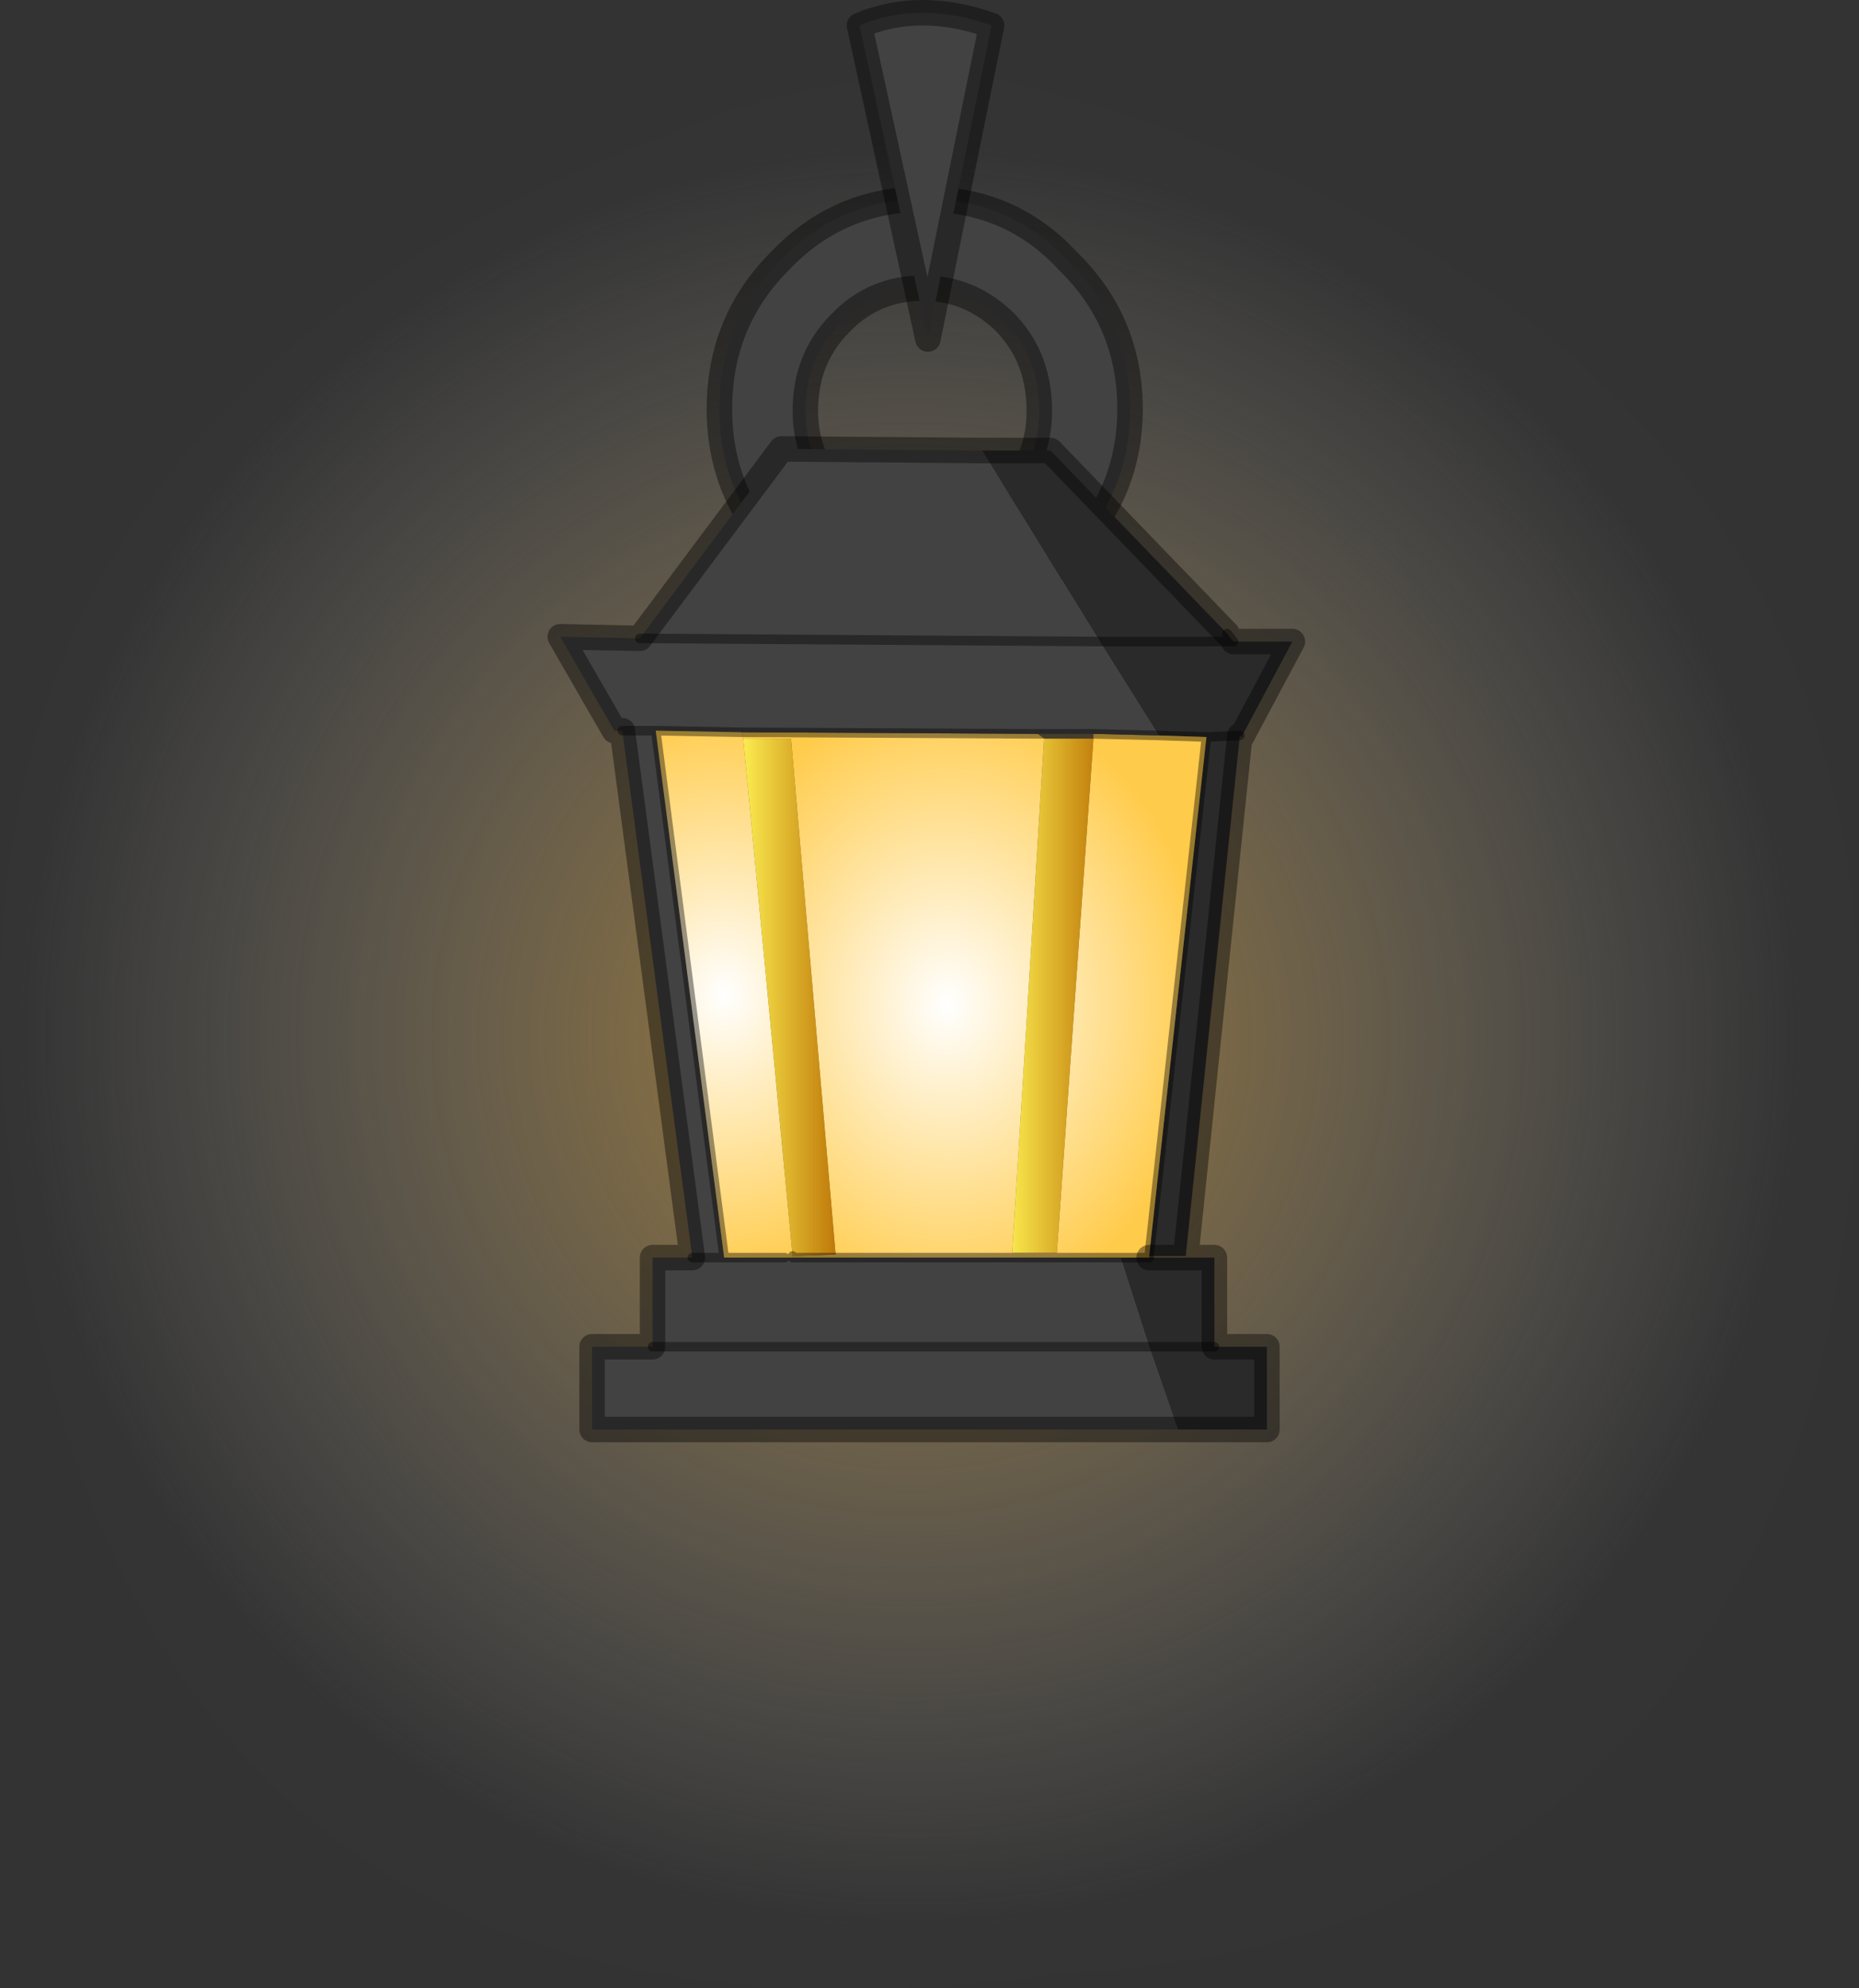 <?xml version="1.0" encoding="UTF-8" standalone="no"?>
<svg xmlns:xlink="http://www.w3.org/1999/xlink" height="62.45px" width="58.4px" xmlns="http://www.w3.org/2000/svg">
  <rect width="100%" height="100%" fill="#333333" stroke="none"/>
  <g transform="matrix(1.0, 0.0, 0.0, 1.0, 28.55, 0.4)">
    <use data-characterId="253" height="62.45" transform="matrix(1.0, 0.0, 0.0, 1.0, -28.55, -0.4)" width="58.4" xlink:href="#decoration160-shape0"/>
  </g>
  <defs>
    <g id="decoration160-shape0" transform="matrix(1.0, 0.0, 0.0, 1.0, 28.55, 0.4)">
      <path d="M28.45 43.3 Q23.35 60.55 5.1 61.55 -23.3 65.55 -27.85 38.7 -32.4 12.8 -7.05 3.65 -2.5 1.65 3.1 2.15 36.05 10.8 28.45 43.3" fill="url(#decoration160-gradient0)" fill-rule="evenodd" stroke="none"/>
      <path d="M6.95 12.45 Q6.95 15.15 5.0 17.05 3.2 18.95 0.5 18.95 -2.2 18.95 -4.05 17.05 -5.95 15.15 -5.95 12.45 -5.95 9.7 -4.05 7.8 -2.2 5.85 0.5 5.85 3.2 5.85 5.0 7.8 6.95 9.7 6.95 12.45 M3.05 15.15 Q4.1 14.05 4.1 12.5 4.1 10.85 3.05 9.75 1.95 8.65 0.45 8.65 -1.1 8.65 -2.15 9.75 -3.25 10.85 -3.25 12.5 -3.25 14.05 -2.15 15.15 -1.1 16.3 0.45 16.3 1.95 16.3 3.05 15.15" fill="#424242" fill-rule="evenodd" stroke="none"/>
      <path d="M6.95 12.45 Q6.95 15.15 5.0 17.05 3.2 18.95 0.5 18.95 -2.2 18.95 -4.05 17.05 -5.95 15.15 -5.95 12.45 -5.95 9.7 -4.05 7.8 -2.2 5.85 0.5 5.85 3.2 5.85 5.0 7.8 6.95 9.7 6.95 12.45 M3.05 15.15 Q1.95 16.3 0.45 16.3 -1.1 16.3 -2.15 15.15 -3.25 14.05 -3.25 12.5 -3.25 10.85 -2.15 9.75 -1.1 8.65 0.45 8.65 1.95 8.65 3.05 9.75 4.1 10.85 4.1 12.5 4.1 14.05 3.05 15.15 Z" fill="none" stroke="#000000" stroke-linecap="round" stroke-linejoin="round" stroke-opacity="0.4" stroke-width="0.8"/>
      <path d="M0.6 10.25 L-1.55 0.4 Q0.35 -0.4 2.6 0.4 L0.6 10.25" fill="#424242" fill-rule="evenodd" stroke="none"/>
      <path d="M0.6 10.25 L-1.55 0.4 Q0.35 -0.4 2.6 0.4 L0.6 10.25 Z" fill="none" stroke="#000000" stroke-linecap="round" stroke-linejoin="round" stroke-opacity="0.4" stroke-width="0.8"/>
      <path d="M2.3 13.75 L4.45 13.75 10.0 19.5 10.2 19.75 12.05 19.75 10.45 22.75 10.4 22.7 8.7 39.05 7.55 39.05 9.35 22.75 7.85 22.7 6.0 19.75 2.3 13.75 M7.55 39.1 L9.6 39.1 9.6 41.9 11.25 41.9 11.25 44.5 8.45 44.5 7.55 41.9 6.65 39.1 7.55 39.1 M10.2 19.75 L6.0 19.75 10.2 19.75 M10.4 22.7 L9.35 22.75 10.4 22.7 M9.6 41.9 L7.55 41.9 9.6 41.9" fill="#2b2a2a" fill-rule="evenodd" stroke="none"/>
      <path d="M7.55 39.05 L7.55 39.1 6.65 39.1 -3.65 39.1 -3.65 39.05 -2.3 39.0 -3.7 22.8 -5.2 22.8 -5.25 22.6 4.05 22.65 4.25 22.8 3.25 38.95 4.65 38.95 5.8 22.8 5.8 22.65 7.85 22.7 9.35 22.75 7.55 39.05" fill="url(#decoration160-gradient1)" fill-rule="evenodd" stroke="none"/>
      <path d="M8.45 44.5 L-9.95 44.5 -9.95 41.9 -8.05 41.9 -8.05 39.1 -6.8 39.1 -9.0 22.55 -9.25 22.55 -10.95 19.6 -8.45 19.65 -4.0 13.7 2.3 13.75 6.0 19.75 7.85 22.7 5.8 22.65 4.05 22.65 -5.25 22.6 -7.95 22.55 -9.0 22.55 -7.95 22.55 -5.8 39.1 -3.9 39.1 -3.65 39.1 6.65 39.1 7.55 41.9 8.45 44.5 M-8.45 19.65 L6.0 19.75 -8.45 19.65 M-6.8 39.1 L-5.8 39.1 -6.8 39.1 M7.55 41.9 L-8.05 41.9 7.55 41.9" fill="#424242" fill-rule="evenodd" stroke="none"/>
      <path d="M4.25 22.8 L5.8 22.8 4.65 38.95 3.25 38.95 4.25 22.8" fill="url(#decoration160-gradient2)" fill-rule="evenodd" stroke="none"/>
      <path d="M-5.25 22.6 L-5.2 22.8 -3.65 39.05 -3.65 39.1 -3.9 39.1 -5.8 39.1 -7.95 22.55 -5.25 22.6" fill="url(#decoration160-gradient3)" fill-rule="evenodd" stroke="none"/>
      <path d="M-5.2 22.8 L-3.7 22.8 -2.3 39.0 -3.65 39.05 -5.2 22.8" fill="url(#decoration160-gradient4)" fill-rule="evenodd" stroke="none"/>
      <path d="M2.3 13.75 L4.45 13.75 10.0 19.5 M10.2 19.75 L12.05 19.75 10.45 22.75 10.4 22.7 8.7 39.05 M7.55 39.1 L9.6 39.1 9.6 41.9 11.25 41.9 11.25 44.5 8.45 44.5 -9.95 44.5 -9.95 41.9 -8.05 41.9 -8.05 39.1 -6.8 39.1 -9.0 22.55 -9.25 22.55 -10.95 19.6 -8.45 19.65 -4.0 13.7 2.3 13.75" fill="none" stroke="#000000" stroke-linecap="round" stroke-linejoin="round" stroke-opacity="0.4" stroke-width="0.8"/>
      <path d="M10.0 19.5 L10.2 19.75 6.0 19.75 -8.45 19.65 M7.55 39.05 L7.55 39.1 6.65 39.1 -3.65 39.1 -3.65 39.05 M5.8 22.65 L4.05 22.65 -5.25 22.6 -7.95 22.55 -5.8 39.1 -6.8 39.1 M7.85 22.7 L9.35 22.75 10.4 22.7 M5.8 22.65 L7.85 22.7 M7.55 41.9 L9.6 41.9 M7.55 39.05 L9.35 22.75 M-9.0 22.55 L-7.95 22.55 M-3.9 39.1 L-5.8 39.1 M-8.05 41.9 L7.55 41.9" fill="none" stroke="#000000" stroke-linecap="round" stroke-linejoin="round" stroke-opacity="0.4" stroke-width="0.3"/>
    </g>
    <radialGradient cx="0" cy="0" gradientTransform="matrix(0.034, 0.003, -0.003, 0.034, 0.05, 32.15)" gradientUnits="userSpaceOnUse" id="decoration160-gradient0" r="819.2" spreadMethod="pad">
      <stop offset="0.0" stop-color="#c18e2d" stop-opacity="0.776"/>
      <stop offset="1.0" stop-color="#adadad" stop-opacity="0.008"/>
    </radialGradient>
    <radialGradient cx="0" cy="0" gradientTransform="matrix(0.01, 0.0, 0.0, 0.012, 1.2, 31.15)" gradientUnits="userSpaceOnUse" id="decoration160-gradient1" r="819.2" spreadMethod="pad">
      <stop offset="0.0" stop-color="#ffffff"/>
      <stop offset="1.0" stop-color="#ffcb4a"/>
    </radialGradient>
    <linearGradient gradientTransform="matrix(0.002, 0.0, 0.0, 0.01, 4.55, 30.85)" gradientUnits="userSpaceOnUse" id="decoration160-gradient2" spreadMethod="pad" x1="-819.2" x2="819.2">
      <stop offset="0.0" stop-color="#fff354"/>
      <stop offset="1.0" stop-color="#bb7205"/>
    </linearGradient>
    <radialGradient cx="0" cy="0" gradientTransform="matrix(0.009, 0.0, 0.0, 0.011, -5.8, 30.85)" gradientUnits="userSpaceOnUse" id="decoration160-gradient3" r="819.2" spreadMethod="pad">
      <stop offset="0.0" stop-color="#ffffff"/>
      <stop offset="1.0" stop-color="#ffcb4a"/>
    </radialGradient>
    <linearGradient gradientTransform="matrix(0.002, 0.0, 0.0, 0.01, -3.75, 30.95)" gradientUnits="userSpaceOnUse" id="decoration160-gradient4" spreadMethod="pad" x1="-819.2" x2="819.2">
      <stop offset="0.0" stop-color="#fff354"/>
      <stop offset="1.0" stop-color="#bb7205"/>
    </linearGradient>
  </defs>
</svg>
